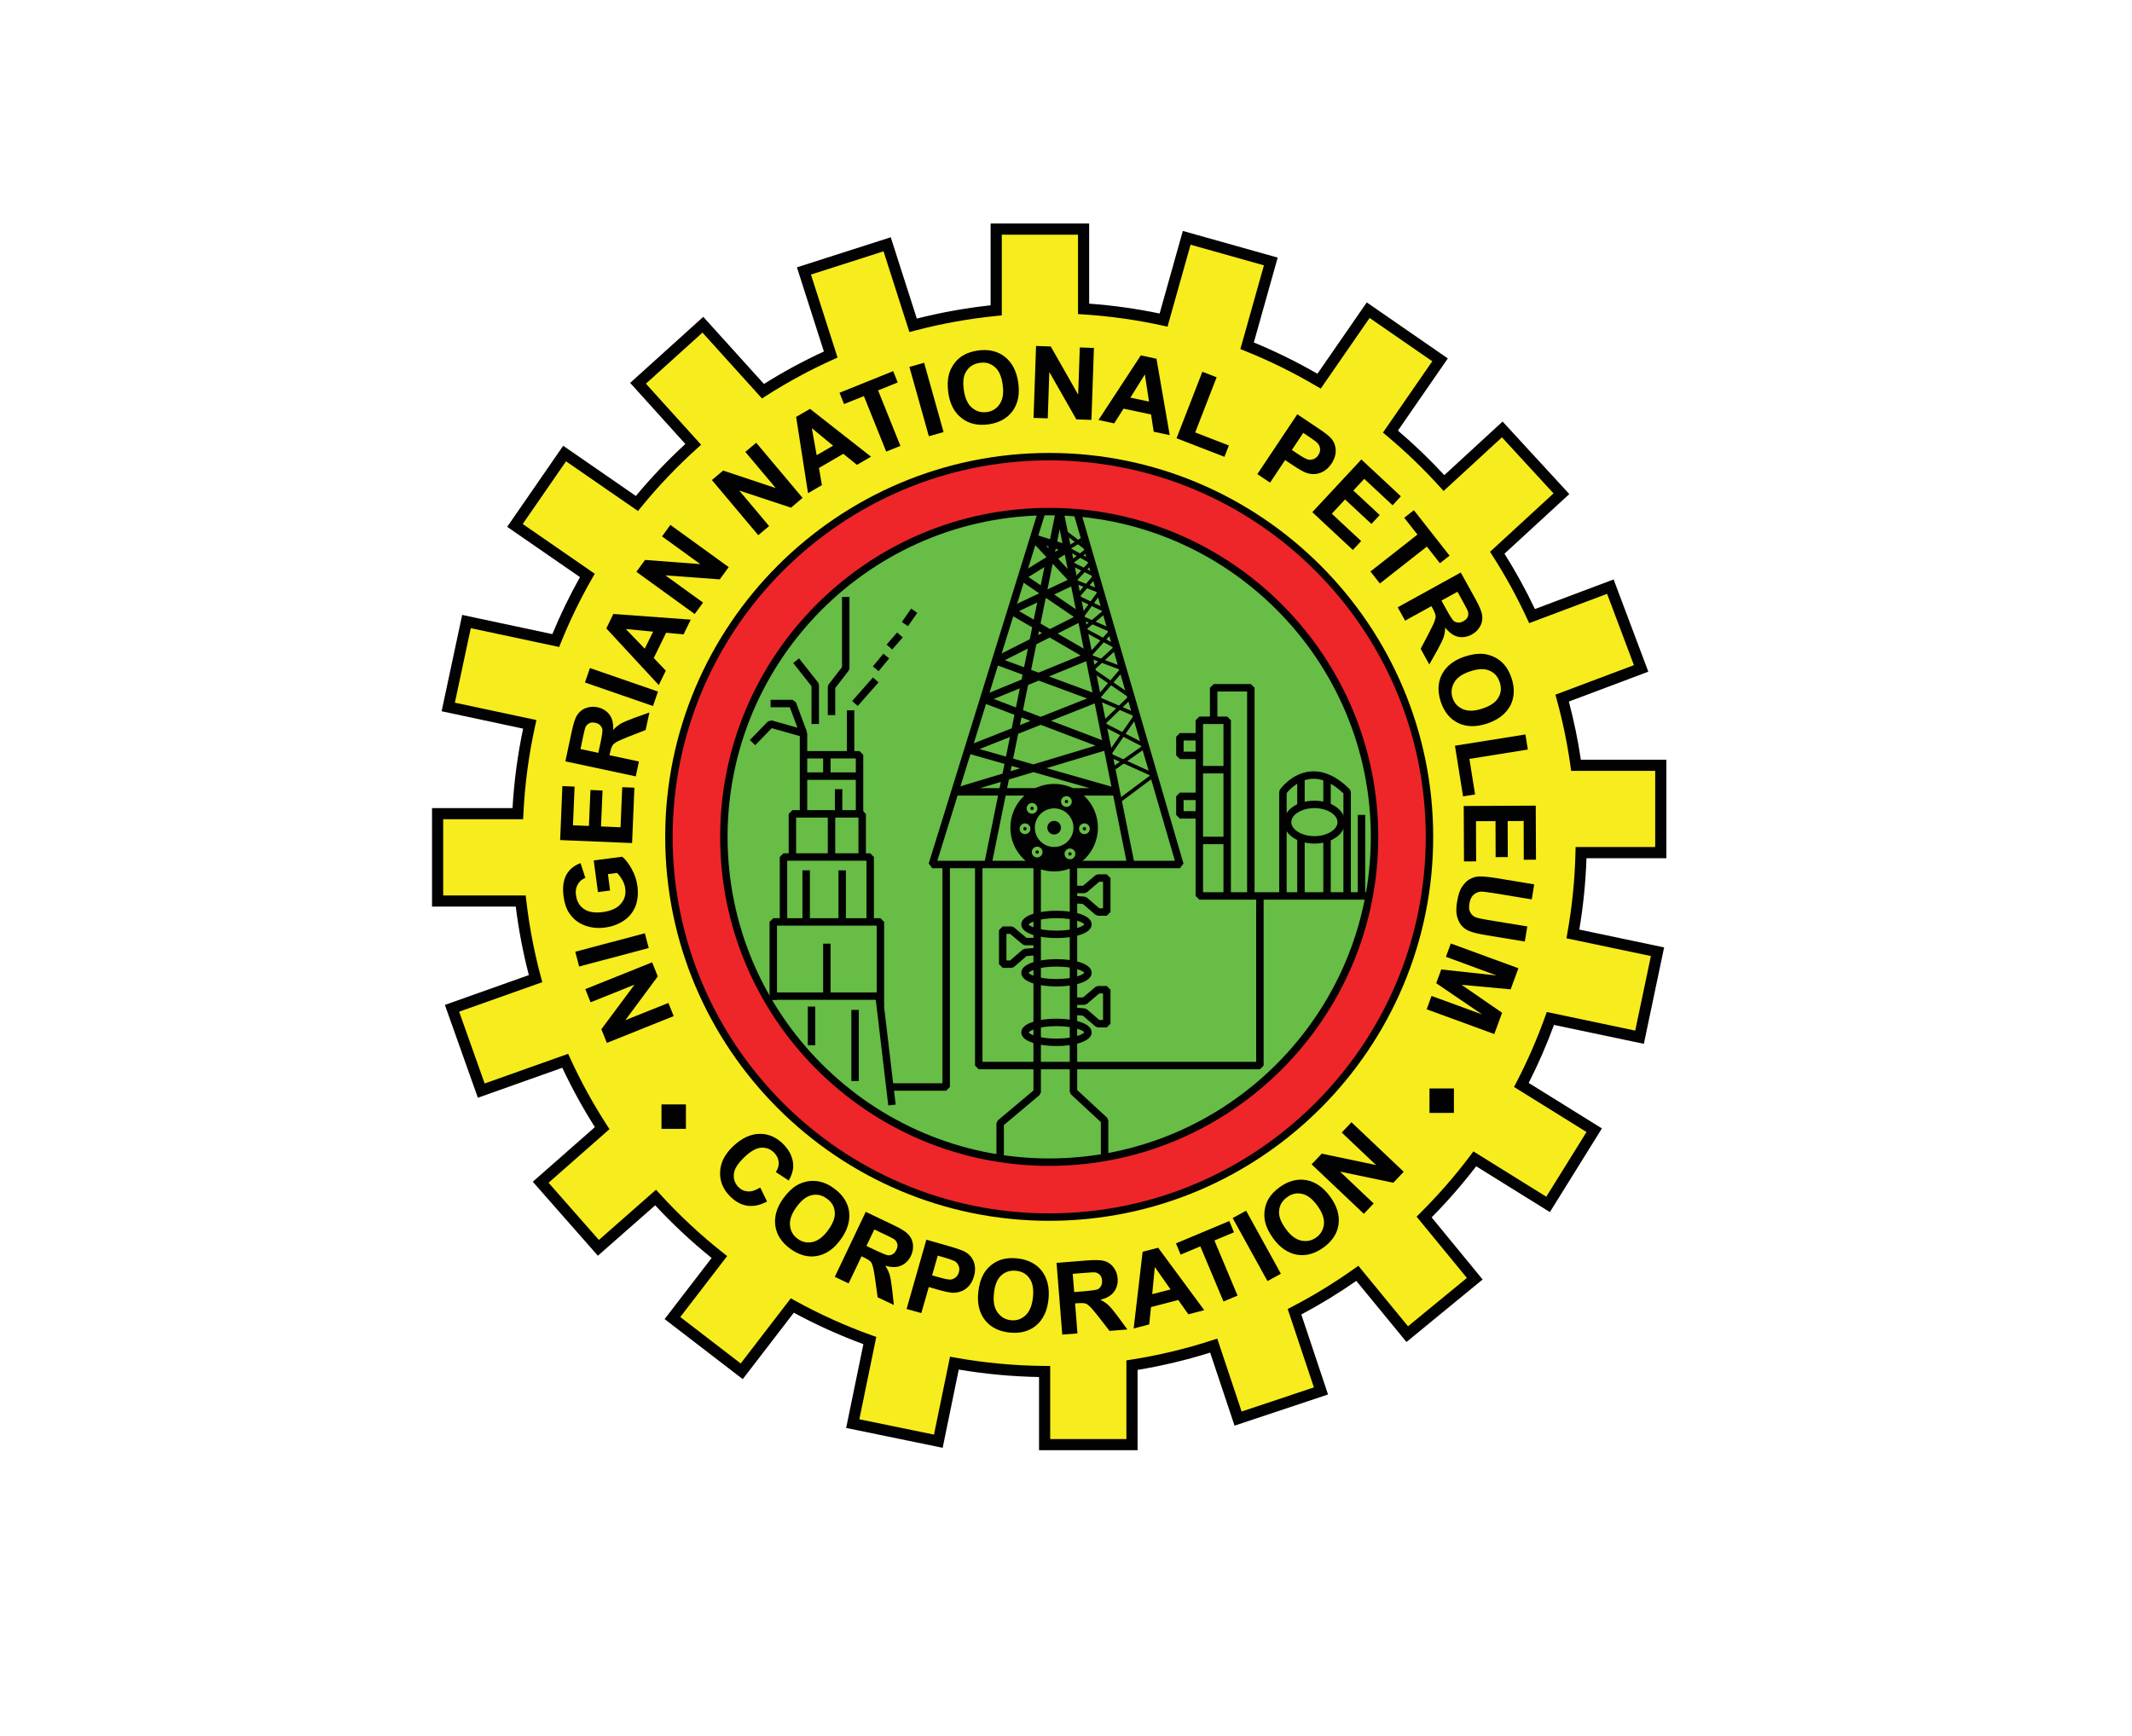 <?xml version="1.0" encoding="UTF-8"?>
<svg xmlns="http://www.w3.org/2000/svg" xmlns:xlink="http://www.w3.org/1999/xlink" width="520.84pt" height="424.1pt" viewBox="0 0 520.84 424.1" version="1.1">
<defs>
<g>
<symbol overflow="visible" id="glyph0-0">
<path style="stroke:none;" d="M -5.734 -14.312 L -20 -8.594 L -15.375 2.969 L -1.109 -2.75 Z M -15.172 2.344 L -19.406 -8.234 L -5.891 -13.656 L -1.672 -3.141 L -15.188 2.281 Z M -15.172 2.344 "/>
</symbol>
<symbol overflow="visible" id="glyph0-1">
<path style="stroke:none;" d="M -1.922 -4.781 L -12.656 -0.484 L -12.594 -0.359 L -4.516 -11.266 L -5.891 -14.703 L -22.219 -8.156 L -20.938 -4.938 L -9.984 -9.328 L -10.031 -9.469 L -18.297 1.641 L -16.953 4.984 L -0.625 -1.562 Z M -1.922 -4.781 "/>
</symbol>
<symbol overflow="visible" id="glyph1-0">
<path style="stroke:none;" d="M -3.969 -14.906 L -18.812 -10.953 L -15.609 1.078 L -0.766 -2.875 Z M -15.344 0.484 L -18.266 -10.516 L -4.188 -14.266 L -1.281 -3.312 L -15.359 0.438 Z M -15.344 0.484 "/>
</symbol>
<symbol overflow="visible" id="glyph1-1">
<path style="stroke:none;" d="M -1.359 -5.141 L -18.359 -0.625 L -17.406 2.984 L -0.406 -1.531 Z M -1.359 -5.141 "/>
</symbol>
<symbol overflow="visible" id="glyph2-0">
<path style="stroke:none;" d="M -2.031 -15.281 L -17.25 -13.266 L -15.609 -0.922 L -0.391 -2.938 Z M -15.281 -1.469 L -16.781 -12.766 L -2.344 -14.688 L -0.859 -3.453 L -15.297 -1.531 Z M -15.281 -1.469 "/>
</symbol>
<symbol overflow="visible" id="glyph2-1">
<path style="stroke:none;" d="M -8.219 -12.953 L -6 -13.25 C -5.547 -12.797 -5.125 -12.281 -4.734 -11.578 C -4.328 -10.875 -4.078 -10.156 -3.984 -9.438 C -3.781 -7.938 -4.172 -6.719 -5.094 -5.672 C -5.984 -4.609 -7.484 -3.953 -9.547 -3.672 C -11.484 -3.422 -13 -3.688 -14.109 -4.453 C -15.188 -5.219 -15.828 -6.312 -16.031 -7.859 C -16.172 -8.891 -16.016 -9.672 -15.594 -10.406 C -15.203 -11.172 -14.594 -11.688 -13.734 -12.047 L -14.906 -15.641 C -16.469 -15.078 -17.625 -14.125 -18.375 -12.781 C -19.109 -11.438 -19.344 -9.609 -19.047 -7.453 C -18.828 -5.797 -18.344 -4.375 -17.609 -3.344 C -16.672 -1.984 -15.438 -0.984 -13.922 -0.438 C -12.422 0.141 -10.734 0.344 -8.906 0.094 C -7.25 -0.125 -5.734 -0.672 -4.406 -1.547 C -3.062 -2.406 -2.109 -3.609 -1.516 -5.047 C -0.938 -6.5 -0.766 -8.219 -1.016 -10.047 C -1.203 -11.5 -1.656 -12.859 -2.406 -14.203 C -3.125 -15.516 -3.891 -16.562 -4.75 -17.203 L -11.688 -16.297 L -10.656 -8.562 L -7.688 -8.953 Z M -8.219 -12.953 "/>
</symbol>
<symbol overflow="visible" id="glyph3-0">
<path style="stroke:none;" d="M 0.641 -15.406 L -14.703 -16.047 L -15.219 -3.609 L 0.125 -2.969 Z M -14.797 -4.094 L -14.312 -15.469 L 0.234 -14.859 L -0.25 -3.547 L -14.797 -4.156 Z M -14.797 -4.094 "/>
</symbol>
<symbol overflow="visible" id="glyph3-1">
<path style="stroke:none;" d="M 0.641 -15.219 L -2.328 -15.344 L -2.75 -5.547 L -7.516 -5.75 L -7.141 -14.531 L -10.094 -14.656 L -10.469 -5.875 L -14.375 -6.031 L -13.969 -15.484 L -16.953 -15.609 L -17.5 -2.422 L 0.078 -1.688 Z M 0.641 -15.219 "/>
</symbol>
<symbol overflow="visible" id="glyph4-0">
<path style="stroke:none;" d="M 3.219 -15.078 L -11.797 -18.281 L -14.391 -6.109 L 0.625 -2.906 Z M -13.906 -6.516 L -11.531 -17.656 L 2.719 -14.609 L 0.359 -3.531 L -13.891 -6.578 Z M -13.906 -6.516 "/>
</symbol>
<symbol overflow="visible" id="glyph4-1">
<path style="stroke:none;" d="M 1.125 -5.297 L -6.062 -6.828 L -5.922 -7.453 C -5.75 -8.281 -5.547 -8.828 -5.344 -9.172 C -5.156 -9.531 -4.844 -9.75 -4.422 -10.016 C -4 -10.281 -3.047 -10.688 -1.5 -11.328 L 2.766 -12.984 L 3.688 -17.266 L -0.125 -15.906 C -1.625 -15.328 -2.703 -14.891 -3.328 -14.531 C -3.953 -14.141 -4.578 -13.641 -5.172 -13 C -5.078 -14.484 -5.344 -15.766 -6.047 -16.703 C -6.734 -17.641 -7.703 -18.266 -8.984 -18.547 C -10.016 -18.766 -10.953 -18.672 -11.859 -18.344 C -12.75 -18.016 -13.453 -17.406 -13.969 -16.641 C -14.438 -15.891 -14.875 -14.578 -15.266 -12.734 L -16.844 -5.328 L 0.359 -1.656 Z M -13.156 -8.281 L -12.594 -11 C -12.281 -12.406 -12.094 -13.25 -12 -13.5 C -11.797 -14.062 -11.469 -14.391 -11.047 -14.609 C -10.656 -14.859 -10.141 -14.875 -9.562 -14.75 C -9.031 -14.641 -8.625 -14.453 -8.344 -14.125 C -8.062 -13.844 -7.859 -13.531 -7.797 -13.078 C -7.75 -12.656 -7.906 -11.562 -8.25 -9.922 L -8.797 -7.406 L -13.156 -8.344 Z M -13.156 -8.281 "/>
</symbol>
<symbol overflow="visible" id="glyph5-0">
<path style="stroke:none;" d="M 5.031 -14.578 L -9.484 -19.594 L -13.547 -7.828 L 0.969 -2.812 Z M -13 -8.172 L -9.281 -18.938 L 4.484 -14.172 L 0.781 -3.469 L -12.984 -8.234 Z M -13 -8.172 "/>
</symbol>
<symbol overflow="visible" id="glyph5-1">
<path style="stroke:none;" d="M 1.734 -5.016 L -14.891 -10.766 L -16.109 -7.234 L 0.516 -1.484 Z M 1.734 -5.016 "/>
</symbol>
<symbol overflow="visible" id="glyph6-0">
<path style="stroke:none;" d="M 6.766 -13.859 L -7.031 -20.594 L -12.5 -9.406 L 1.297 -2.672 Z M -11.922 -9.672 L -6.922 -19.922 L 6.172 -13.531 L 1.203 -3.344 L -11.891 -9.734 Z M -11.922 -9.672 "/>
</symbol>
<symbol overflow="visible" id="glyph6-1">
<path style="stroke:none;" d="M -11.172 -17.234 L -12.859 -13.766 L -0.047 0.078 L 1.672 -3.438 L -1.266 -6.531 L 1.75 -12.703 L 6.016 -12.312 L 7.766 -15.906 L -11.141 -17.297 Z M -3.469 -8.812 L -8.266 -13.797 L -8.344 -13.641 L -1.422 -12.969 Z M -3.469 -8.812 "/>
</symbol>
<symbol overflow="visible" id="glyph7-0">
<path style="stroke:none;" d="M 9.031 -12.5 L -3.422 -21.5 L -10.719 -11.406 L 1.734 -2.406 Z M -10.078 -11.578 L -3.406 -20.812 L 8.391 -12.281 L 1.75 -3.094 L -10.047 -11.625 Z M -10.078 -11.578 "/>
</symbol>
<symbol overflow="visible" id="glyph7-1">
<path style="stroke:none;" d="M 3.016 -4.172 L -6.359 -10.953 L -6.438 -10.844 L 7.109 -9.844 L 9.281 -12.844 L -4.969 -23.156 L -7 -20.344 L 2.547 -13.422 L 2.641 -13.547 L -11.156 -14.594 L -13.266 -11.688 L 0.984 -1.375 Z M 3.016 -4.172 "/>
</symbol>
<symbol overflow="visible" id="glyph8-0">
<path style="stroke:none;" d="M 10.5 -11.297 L -0.75 -21.75 L -9.234 -12.625 L 2.016 -2.172 Z M -8.594 -12.719 L -0.844 -21.062 L 9.828 -11.156 L 2.125 -2.859 L -8.547 -12.766 Z M -8.594 -12.719 "/>
</symbol>
<symbol overflow="visible" id="glyph8-1">
<path style="stroke:none;" d=""/>
</symbol>
<symbol overflow="visible" id="glyph9-0">
<path style="stroke:none;" d="M 11.797 -9.922 L 1.906 -21.672 L -7.625 -13.656 L 2.266 -1.906 Z M -6.969 -13.672 L 1.75 -21 L 11.125 -9.859 L 2.453 -2.562 L -6.922 -13.703 Z M -6.969 -13.672 "/>
</symbol>
<symbol overflow="visible" id="glyph9-1">
<path style="stroke:none;" d="M 3.953 -3.312 L -3.484 -12.156 L -3.594 -12.078 L 9.297 -7.812 L 12.125 -10.203 L 0.797 -23.672 L -1.859 -21.438 L 5.734 -12.406 L 5.859 -12.5 L -7.281 -16.875 L -10.031 -14.562 L 1.297 -1.094 Z M 3.953 -3.312 "/>
</symbol>
<symbol overflow="visible" id="glyph10-0">
<path style="stroke:none;" d="M 13.344 -7.734 L 5.641 -21.031 L -5.141 -14.781 L 2.562 -1.484 Z M -4.5 -14.672 L 5.359 -20.391 L 12.656 -7.797 L 2.859 -2.109 L -4.438 -14.703 Z M -4.5 -14.672 "/>
</symbol>
<symbol overflow="visible" id="glyph10-1">
<path style="stroke:none;" d="M 0.359 -20.531 L -2.984 -18.594 L -0.078 0.047 L 3.312 -1.922 L 2.594 -6.125 L 8.547 -9.578 L 11.859 -6.875 L 15.312 -8.875 L 0.406 -20.562 Z M 2.031 -9.234 L 0.812 -16.062 L 0.672 -15.984 L 6.047 -11.562 Z M 2.031 -9.234 "/>
</symbol>
<symbol overflow="visible" id="glyph11-0">
<path style="stroke:none;" d="M 14.312 -5.75 L 8.578 -20 L -2.984 -15.359 L 2.75 -1.109 Z M -2.359 -15.172 L 8.203 -19.422 L 13.641 -5.906 L 3.141 -1.672 L -2.297 -15.188 Z M -2.359 -15.172 "/>
</symbol>
<symbol overflow="visible" id="glyph11-1">
<path style="stroke:none;" d="M 8.719 -3.5 L 3.266 -17.062 L 8.062 -19 L 6.953 -21.766 L -6.156 -16.484 L -5.047 -13.719 L -0.203 -15.672 L 5.25 -2.109 Z M 8.719 -3.5 "/>
</symbol>
<symbol overflow="visible" id="glyph12-0">
<path style="stroke:none;" d="M 14.844 -4.172 L 10.688 -18.953 L -1.297 -15.578 L 2.859 -0.797 Z M -0.703 -15.328 L 10.266 -18.406 L 14.203 -4.391 L 3.297 -1.328 L -0.641 -15.344 Z M -0.703 -15.328 "/>
</symbol>
<symbol overflow="visible" id="glyph12-1">
<path style="stroke:none;" d="M 5.109 -1.438 L 0.359 -18.375 L -3.234 -17.359 L 1.516 -0.422 Z M 5.109 -1.438 "/>
</symbol>
<symbol overflow="visible" id="glyph13-0">
<path style="stroke:none;" d="M 15.266 -2.234 L 13.031 -17.438 L 0.703 -15.641 L 2.938 -0.438 Z M 1.266 -15.297 L 12.531 -16.953 L 14.641 -2.547 L 3.438 -0.906 L 1.328 -15.312 Z M 1.266 -15.297 "/>
</symbol>
<symbol overflow="visible" id="glyph13-1">
<path style="stroke:none;" d="M 2.969 -2.562 C 4.734 -1.188 6.969 -0.703 9.547 -1.078 C 12.125 -1.453 14.094 -2.562 15.406 -4.375 C 16.703 -6.188 17.156 -8.5 16.75 -11.312 C 16.328 -14.156 15.188 -16.266 13.422 -17.625 C 11.656 -18.984 9.438 -19.484 6.875 -19.109 C 5.438 -18.891 4.234 -18.5 3.203 -17.875 C 2.469 -17.422 1.703 -16.75 1.125 -15.953 C 0.531 -15.141 0.094 -14.25 -0.172 -13.328 C -0.516 -12.031 -0.578 -10.516 -0.328 -8.734 C 0.078 -5.953 1.203 -3.891 2.969 -2.562 Z M 4.109 -14.109 C 4.828 -15.234 5.906 -15.891 7.344 -16.094 C 8.797 -16.312 9.969 -15.984 10.984 -15.109 C 12.016 -14.281 12.641 -12.859 12.938 -10.844 C 13.234 -8.812 13.016 -7.234 12.266 -6.094 C 11.516 -4.969 10.531 -4.281 9.109 -4.078 C 7.688 -3.875 6.531 -4.25 5.453 -5.125 C 4.406 -6.016 3.766 -7.422 3.469 -9.406 C 3.172 -11.422 3.344 -12.984 4.109 -14.109 Z M 4.109 -14.109 "/>
</symbol>
<symbol overflow="visible" id="glyph14-0">
<path style="stroke:none;" d="M 15.406 0.531 L 15.938 -14.812 L 3.5 -15.234 L 2.969 0.109 Z M 3.984 -14.812 L 15.359 -14.422 L 14.859 0.125 L 3.547 -0.266 L 4.047 -14.812 Z M 3.984 -14.812 "/>
</symbol>
<symbol overflow="visible" id="glyph14-1">
<path style="stroke:none;" d="M 5.156 0.172 L 5.547 -11.391 L 5.406 -11.391 L 12.141 0.422 L 15.828 0.547 L 16.438 -17.031 L 12.984 -17.156 L 12.578 -5.375 L 12.734 -5.359 L 5.891 -17.391 L 2.297 -17.516 L 1.688 0.062 Z M 5.156 0.172 "/>
</symbol>
<symbol overflow="visible" id="glyph15-0">
<path style="stroke:none;" d="M 15.094 3.203 L 18.281 -11.828 L 6.094 -14.422 L 2.906 0.609 Z M 6.484 -13.906 L 17.625 -11.547 L 14.609 2.703 L 3.531 0.359 L 6.547 -13.891 Z M 6.484 -13.906 "/>
</symbol>
<symbol overflow="visible" id="glyph15-1">
<path style="stroke:none;" d="M 14.016 -15 L 10.25 -15.812 L -0.094 -0.016 L 3.75 0.797 L 6.031 -2.797 L 12.75 -1.375 L 13.406 2.844 L 17.312 3.672 L 14.078 -15 Z M 7.703 -5.484 L 11.375 -11.375 L 11.203 -11.406 L 12.25 -4.531 Z M 7.703 -5.484 "/>
</symbol>
<symbol overflow="visible" id="glyph16-0">
<path style="stroke:none;" d="M 14.375 5.578 L 19.938 -8.734 L 8.328 -13.234 L 2.766 1.078 Z M 8.656 -12.688 L 19.266 -8.562 L 13.984 5.016 L 3.438 0.922 L 8.719 -12.656 Z M 8.656 -12.688 "/>
</symbol>
<symbol overflow="visible" id="glyph16-1">
<path style="stroke:none;" d="M 13.375 5.188 L 14.453 2.422 L 6.234 -0.766 L 11.469 -14.25 L 7.984 -15.594 L 1.672 0.656 Z M 13.375 5.188 "/>
</symbol>
<symbol overflow="visible" id="glyph17-0">
<path style="stroke:none;" d="M 13.719 7.047 L 20.734 -6.609 L 9.656 -12.297 L 2.641 1.359 Z M 9.906 -11.719 L 20.047 -6.516 L 13.391 6.438 L 3.312 1.266 L 9.969 -11.688 Z M 9.906 -11.719 "/>
</symbol>
<symbol overflow="visible" id="glyph17-1">
<path style="stroke:none;" d=""/>
</symbol>
<symbol overflow="visible" id="glyph18-0">
<path style="stroke:none;" d="M 12.828 8.562 L 21.359 -4.219 L 11 -11.125 L 2.469 1.656 Z M 11.188 -10.516 L 20.656 -4.188 L 12.578 7.922 L 3.156 1.625 L 11.234 -10.484 Z M 11.188 -10.516 "/>
</symbol>
<symbol overflow="visible" id="glyph18-1">
<path style="stroke:none;" d="M 4.516 3.016 L 8.188 -2.5 L 10.047 -1.266 C 11.375 -0.375 12.438 0.25 13.25 0.578 C 13.859 0.797 14.547 0.953 15.281 0.922 C 16.016 0.922 16.75 0.703 17.484 0.312 C 18.219 -0.078 18.922 -0.719 19.516 -1.625 C 20.297 -2.781 20.609 -3.938 20.547 -5.031 C 20.469 -6.141 20.062 -7.141 19.359 -7.891 C 18.891 -8.406 17.797 -9.266 15.984 -10.469 L 11.172 -13.688 L 1.406 0.938 Z M 14 -8.219 C 15.031 -7.531 15.734 -7.016 16.031 -6.719 C 16.453 -6.312 16.656 -5.875 16.719 -5.312 C 16.797 -4.75 16.656 -4.219 16.281 -3.688 C 16 -3.25 15.656 -2.953 15.234 -2.781 C 14.781 -2.578 14.375 -2.516 13.875 -2.609 C 13.391 -2.719 12.547 -3.156 11.391 -3.938 L 9.844 -4.969 L 12.625 -9.141 Z M 14 -8.219 "/>
</symbol>
<symbol overflow="visible" id="glyph19-0">
<path style="stroke:none;" d="M 11.281 10.516 L 21.75 -0.719 L 12.641 -9.203 L 2.172 2.031 Z M 12.719 -8.578 L 21.062 -0.812 L 11.141 9.844 L 2.844 2.125 L 12.766 -8.531 Z M 12.719 -8.578 "/>
</symbol>
<symbol overflow="visible" id="glyph19-1">
<path style="stroke:none;" d="M 11.141 10.391 L 13.172 8.219 L 6 1.531 L 9.234 -1.953 L 15.672 4.031 L 17.703 1.859 L 11.266 -4.125 L 13.922 -6.984 L 20.844 -0.531 L 22.875 -2.719 L 13.219 -11.719 L 1.234 1.156 Z M 11.141 10.391 "/>
</symbol>
<symbol overflow="visible" id="glyph20-0">
<path style="stroke:none;" d="M 9.516 12.125 L 21.594 2.641 L 13.906 -7.156 L 1.828 2.328 Z M 13.906 -6.5 L 20.938 2.453 L 9.484 11.453 L 2.5 2.547 L 13.953 -6.453 Z M 13.906 -6.5 "/>
</symbol>
<symbol overflow="visible" id="glyph20-1">
<path style="stroke:none;" d="M 5.797 7.391 L 17.281 -1.625 L 20.469 2.438 L 22.828 0.594 L 14.109 -10.516 L 11.75 -8.672 L 14.984 -4.562 L 3.5 4.453 Z M 5.797 7.391 "/>
</symbol>
<symbol overflow="visible" id="glyph21-0">
<path style="stroke:none;" d="M 7.453 13.5 L 20.906 6.078 L 14.891 -4.828 L 1.438 2.594 Z M 14.766 -4.203 L 20.281 5.781 L 7.531 12.828 L 2.047 2.906 L 14.797 -4.141 Z M 14.766 -4.203 "/>
</symbol>
<symbol overflow="visible" id="glyph21-1">
<path style="stroke:none;" d="M 2.625 4.75 L 9.047 1.203 L 9.359 1.766 C 9.766 2.5 9.969 3.031 10.047 3.422 C 10.141 3.828 10.047 4.172 9.891 4.656 C 9.766 5.141 9.312 6.094 8.547 7.578 L 6.422 11.625 L 8.531 15.453 L 10.516 11.938 C 11.281 10.516 11.797 9.469 12.031 8.797 C 12.266 8.078 12.391 7.297 12.422 6.422 C 13.312 7.609 14.359 8.406 15.5 8.672 C 16.625 8.922 17.797 8.75 18.938 8.125 C 19.859 7.609 20.516 6.938 20.969 6.094 C 21.453 5.25 21.578 4.328 21.438 3.422 C 21.328 2.547 20.797 1.266 19.891 -0.391 L 16.219 -7.016 L 0.812 1.484 Z M 15.391 -2.375 L 16.719 0.047 C 17.422 1.312 17.828 2.094 17.922 2.344 C 18.125 2.891 18.094 3.344 17.938 3.781 C 17.781 4.25 17.391 4.578 16.875 4.875 C 16.406 5.125 15.984 5.266 15.562 5.203 C 15.156 5.172 14.812 5.078 14.469 4.781 C 14.156 4.484 13.547 3.562 12.734 2.078 L 11.5 -0.156 L 15.422 -2.312 Z M 15.391 -2.375 "/>
</symbol>
<symbol overflow="visible" id="glyph22-0">
<path style="stroke:none;" d="M 4.922 14.609 L 19.484 9.703 L 15.516 -2.094 L 0.953 2.812 Z M 15.281 -1.5 L 18.922 9.297 L 5.125 13.953 L 1.5 3.219 L 15.297 -1.438 Z M 15.281 -1.5 "/>
</symbol>
<symbol overflow="visible" id="glyph22-1">
<path style="stroke:none;" d="M 3.031 2.453 C 2 4.438 1.938 6.734 2.766 9.203 C 3.594 11.656 5.031 13.406 7.062 14.375 C 9.078 15.328 11.422 15.359 14.125 14.453 C 16.844 13.531 18.688 12.047 19.75 10.062 C 20.766 8.094 20.844 5.797 20.031 3.359 C 19.562 1.984 18.969 0.859 18.156 -0.031 C 17.578 -0.688 16.781 -1.312 15.906 -1.734 C 15 -2.188 14.047 -2.453 13.094 -2.547 C 11.75 -2.656 10.234 -2.438 8.531 -1.875 C 5.859 -0.969 4.062 0.484 3.031 2.453 Z M 14.609 1.531 C 15.859 2.047 16.688 2.984 17.141 4.359 C 17.609 5.75 17.516 6.953 16.828 8.109 C 16.188 9.266 14.906 10.156 12.969 10.797 C 11.031 11.453 9.453 11.5 8.188 10.969 C 6.953 10.438 6.094 9.578 5.641 8.234 C 5.188 6.875 5.344 5.672 6.031 4.438 C 6.703 3.25 7.969 2.375 9.875 1.734 C 11.797 1.094 13.375 0.984 14.609 1.531 Z M 14.609 1.531 "/>
</symbol>
<symbol overflow="visible" id="glyph23-0">
<path style="stroke:none;" d="M 2.438 15.234 L 17.609 12.812 L 15.641 0.516 L 0.469 2.938 Z M 15.312 1.062 L 17.109 12.312 L 2.734 14.609 L 0.953 3.422 L 15.328 1.125 Z M 15.312 1.062 "/>
</symbol>
<symbol overflow="visible" id="glyph23-1">
<path style="stroke:none;" d="M 2.266 14.156 L 5.203 13.688 L 3.812 5 L 18.094 2.719 L 17.5 -0.969 L 0.281 1.781 Z M 2.266 14.156 "/>
</symbol>
<symbol overflow="visible" id="glyph24-0">
<path style="stroke:none;" d="M 0.078 15.422 L 15.438 15.359 L 15.375 2.906 L 0.016 2.969 Z M 14.969 3.406 L 15.016 14.797 L 0.453 14.859 L 0.406 3.531 L 14.969 3.469 Z M 14.969 3.406 "/>
</symbol>
<symbol overflow="visible" id="glyph24-1">
<path style="stroke:none;" d="M 0.062 15.234 L 3.031 15.219 L 3 5.406 L 7.766 5.391 L 7.797 14.188 L 10.766 14.172 L 10.734 5.375 L 14.641 5.359 L 14.672 14.828 L 17.656 14.812 L 17.594 1.609 L 0 1.688 Z M 0.062 15.234 "/>
</symbol>
<symbol overflow="visible" id="glyph25-0">
<path style="stroke:none;" d="M -2.5 15.219 L 12.656 17.719 L 14.672 5.422 L -0.484 2.922 Z M 14.188 5.859 L 12.328 17.094 L -2.031 14.719 L -0.188 3.547 L 14.172 5.922 Z M 14.188 5.859 "/>
</symbol>
<symbol overflow="visible" id="glyph25-1">
<path style="stroke:none;" d="M 7.812 3 C 5.859 2.688 4.375 2.547 3.359 2.609 C 2.641 2.672 1.969 2.906 1.234 3.312 C 0.562 3.703 -0.062 4.375 -0.578 5.172 C -1.109 5.953 -1.5 7.172 -1.766 8.812 C -2 10.172 -2.016 11.328 -1.797 12.219 C -1.578 13.141 -1.219 13.938 -0.719 14.547 C -0.203 15.156 0.453 15.656 1.281 15.969 C 2.109 16.312 3.562 16.656 5.656 17 L 14.781 18.5 L 15.391 14.812 L 5.781 13.234 C 4.406 13 3.422 12.797 2.859 12.609 C 2.297 12.406 1.844 12.016 1.5 11.453 C 1.172 10.891 1.078 10.188 1.25 9.203 C 1.406 8.234 1.734 7.562 2.266 7.062 C 2.781 6.594 3.406 6.344 4.141 6.297 C 4.578 6.312 5.562 6.406 7.078 6.656 L 16.484 8.203 L 17.078 4.531 Z M 7.812 3 "/>
</symbol>
<symbol overflow="visible" id="glyph26-0">
<path style="stroke:none;" d="M -5.297 14.484 L 9.125 19.766 L 13.406 8.062 L -1.016 2.781 Z M 12.859 8.391 L 8.938 19.094 L -4.75 14.094 L -0.859 3.453 L 12.828 8.453 Z M 12.859 8.391 "/>
</symbol>
<symbol overflow="visible" id="glyph26-1">
<path style="stroke:none;" d="M -1.75 4.797 L 11.25 9.594 L 11.312 9.438 L -2.891 7.891 L -4.125 11.25 L 7.703 19.297 L 7.75 19.125 L -5.266 14.359 L -6.453 17.625 L 10.062 23.672 L 11.969 18.469 L 1.766 11.438 L 1.703 11.609 L 14.062 12.75 L 15.953 7.594 L -0.562 1.547 Z M -1.75 4.797 "/>
</symbol>
<symbol overflow="visible" id="glyph27-0">
<path style="stroke:none;" d="M 10.641 11.172 L 21.766 0.578 L 13.172 -8.438 L 2.047 2.156 Z M 13.219 -7.797 L 21.078 0.438 L 10.531 10.484 L 2.719 2.297 L 13.266 -7.75 Z M 13.219 -7.797 "/>
</symbol>
<symbol overflow="visible" id="glyph27-1">
<path style="stroke:none;" d="M 10.578 5.812 C 9.672 5.734 8.953 5.422 8.297 4.734 C 7.406 3.797 7.078 2.766 7.203 1.516 C 7.328 0.266 8.219 -1.062 9.828 -2.609 C 11.344 -4.047 12.719 -4.812 13.938 -4.875 C 15.188 -4.922 16.203 -4.531 17.109 -3.578 C 17.75 -2.906 18.062 -2.188 18.156 -1.359 C 18.219 -0.5 17.984 0.297 17.453 1.078 L 20.609 3.156 C 21.344 1.906 21.703 0.688 21.703 -0.391 C 21.703 -2.25 20.938 -4 19.453 -5.562 C 17.75 -7.344 15.734 -8.281 13.516 -8.25 C 11.297 -8.234 9.109 -7.203 6.984 -5.188 C 4.984 -3.281 3.953 -1.219 3.844 0.969 C 3.719 3.141 4.484 5.141 6.094 6.828 C 7.406 8.203 8.859 9.047 10.391 9.297 C 11.938 9.531 13.578 9.219 15.312 8.281 L 13.641 4.859 C 12.5 5.562 11.484 5.891 10.578 5.812 Z M 10.578 5.812 "/>
</symbol>
<symbol overflow="visible" id="glyph28-0">
<path style="stroke:none;" d="M 12.484 9.047 L 21.5 -3.391 L 11.422 -10.688 L 2.406 1.75 Z M 11.594 -10.078 L 20.812 -3.391 L 12.266 8.406 L 3.094 1.766 L 11.641 -10.031 Z M 11.594 -10.078 "/>
</symbol>
<symbol overflow="visible" id="glyph28-1">
<path style="stroke:none;" d="M 3.906 0.25 C 4.203 2.453 5.484 4.359 7.594 5.891 C 9.688 7.406 11.875 8.016 14.094 7.625 C 16.281 7.219 18.203 5.891 19.875 3.594 C 21.562 1.266 22.219 -1.031 21.922 -3.25 C 21.609 -5.453 20.359 -7.359 18.266 -8.875 C 17.094 -9.734 15.938 -10.297 14.781 -10.547 C 13.922 -10.734 12.922 -10.797 11.938 -10.641 C 10.953 -10.469 10.016 -10.141 9.188 -9.672 C 8.031 -8.984 6.922 -7.922 5.859 -6.469 C 4.219 -4.188 3.594 -1.953 3.906 0.25 Z M 12.797 -7.234 C 14.109 -7.531 15.328 -7.25 16.5 -6.391 C 17.688 -5.531 18.312 -4.484 18.422 -3.141 C 18.562 -1.828 18.016 -0.375 16.828 1.281 C 15.625 2.938 14.359 3.891 13.031 4.203 C 11.703 4.484 10.531 4.266 9.375 3.438 C 8.203 2.594 7.641 1.531 7.484 0.141 C 7.359 -1.219 7.875 -2.688 9.047 -4.312 C 10.25 -5.953 11.469 -6.953 12.797 -7.234 Z M 12.797 -7.234 "/>
</symbol>
<symbol overflow="visible" id="glyph29-0">
<path style="stroke:none;" d="M 13.922 6.641 L 20.531 -7.219 L 9.297 -12.578 L 2.688 1.281 Z M 9.562 -12.016 L 19.844 -7.109 L 13.578 6.031 L 3.359 1.156 L 9.625 -11.984 Z M 9.562 -12.016 "/>
</symbol>
<symbol overflow="visible" id="glyph29-1">
<path style="stroke:none;" d="M 4.891 2.328 L 8.047 -4.297 L 8.625 -4.016 C 9.391 -3.656 9.875 -3.344 10.172 -3.078 C 10.484 -2.797 10.609 -2.469 10.75 -1.969 C 10.938 -1.5 11.109 -0.469 11.359 1.172 L 11.984 5.719 L 15.938 7.594 L 15.5 3.578 C 15.297 1.984 15.109 0.828 14.906 0.141 C 14.672 -0.562 14.312 -1.266 13.844 -2.016 C 15.25 -1.578 16.562 -1.531 17.656 -2 C 18.703 -2.438 19.562 -3.234 20.125 -4.422 C 20.578 -5.375 20.703 -6.312 20.609 -7.266 C 20.484 -8.219 20.047 -9.047 19.422 -9.703 C 18.812 -10.344 17.641 -11.078 15.922 -11.891 L 9.078 -15.156 L 1.516 0.719 Z M 11.125 -10.875 L 13.609 -9.688 C 14.906 -9.078 15.703 -8.688 15.922 -8.531 C 16.422 -8.203 16.641 -7.812 16.781 -7.359 C 16.922 -6.906 16.812 -6.406 16.562 -5.875 C 16.328 -5.391 16.047 -5.047 15.688 -4.828 C 15.328 -4.609 15 -4.516 14.531 -4.547 C 14.109 -4.594 13.094 -5 11.562 -5.719 L 9.25 -6.828 L 11.172 -10.859 Z M 11.125 -10.875 "/>
</symbol>
<symbol overflow="visible" id="glyph30-0">
<path style="stroke:none;" d="M 14.828 4.234 L 19.047 -10.531 L 7.078 -13.953 L 2.859 0.812 Z M 7.438 -13.422 L 18.391 -10.297 L 14.391 3.703 L 3.5 0.594 L 7.5 -13.406 Z M 7.438 -13.422 "/>
</symbol>
<symbol overflow="visible" id="glyph30-1">
<path style="stroke:none;" d="M 5.219 1.484 L 7.047 -4.891 L 9.188 -4.266 C 10.734 -3.828 11.922 -3.562 12.797 -3.484 C 13.438 -3.469 14.141 -3.547 14.828 -3.797 C 15.531 -4.016 16.156 -4.453 16.75 -5.047 C 17.328 -5.641 17.781 -6.469 18.078 -7.5 C 18.469 -8.844 18.422 -10.047 18.031 -11.078 C 17.609 -12.109 16.922 -12.922 16.016 -13.422 C 15.438 -13.781 14.109 -14.266 12.031 -14.859 L 6.453 -16.453 L 1.625 0.469 Z M 10.828 -12.109 C 12.016 -11.766 12.828 -11.469 13.219 -11.281 C 13.75 -11.047 14.062 -10.672 14.297 -10.156 C 14.547 -9.656 14.578 -9.125 14.391 -8.484 C 14.25 -7.984 14.016 -7.609 13.656 -7.281 C 13.281 -6.969 12.922 -6.781 12.422 -6.719 C 11.922 -6.688 11 -6.844 9.656 -7.234 L 7.859 -7.75 L 9.234 -12.562 Z M 10.828 -12.109 "/>
</symbol>
<symbol overflow="visible" id="glyph31-0">
<path style="stroke:none;" d="M 15.344 1.609 L 16.938 -13.672 L 4.547 -14.969 L 2.953 0.312 Z M 5.016 -14.516 L 16.344 -13.328 L 14.828 1.156 L 3.562 -0.016 L 5.078 -14.5 Z M 5.016 -14.516 "/>
</symbol>
<symbol overflow="visible" id="glyph31-1">
<path style="stroke:none;" d="M 3.5 -1.734 C 4.859 0.016 6.938 1.047 9.531 1.312 C 12.109 1.578 14.281 1 16 -0.422 C 17.719 -1.875 18.719 -4 19.016 -6.828 C 19.312 -9.688 18.734 -11.984 17.359 -13.781 C 16 -15.516 13.953 -16.547 11.391 -16.812 C 9.938 -16.969 8.688 -16.875 7.531 -16.531 C 6.688 -16.266 5.812 -15.812 5.031 -15.188 C 4.25 -14.547 3.609 -13.797 3.125 -12.953 C 2.484 -11.797 2.047 -10.328 1.859 -8.547 C 1.562 -5.75 2.125 -3.484 3.5 -1.734 Z M 7.469 -12.641 C 8.469 -13.562 9.656 -13.938 11.109 -13.781 C 12.562 -13.625 13.625 -13.031 14.375 -11.922 C 15.156 -10.859 15.422 -9.312 15.219 -7.297 C 15 -5.266 14.391 -3.797 13.375 -2.875 C 12.391 -1.969 11.25 -1.562 9.844 -1.703 C 8.406 -1.859 7.391 -2.5 6.562 -3.625 C 5.75 -4.734 5.469 -6.266 5.688 -8.25 C 5.891 -10.266 6.453 -11.75 7.469 -12.641 Z M 7.469 -12.641 "/>
</symbol>
<symbol overflow="visible" id="glyph32-0">
<path style="stroke:none;" d="M 15.375 -1.219 L 14.172 -16.531 L 1.75 -15.547 L 2.953 -0.234 Z M 2.281 -15.172 L 13.641 -16.078 L 14.781 -1.562 L 3.484 -0.672 L 2.344 -15.188 Z M 2.281 -15.172 "/>
</symbol>
<symbol overflow="visible" id="glyph32-1">
<path style="stroke:none;" d="M 5.406 -0.422 L 4.828 -7.75 L 5.469 -7.812 C 6.312 -7.875 6.891 -7.844 7.266 -7.75 C 7.672 -7.672 7.953 -7.438 8.328 -7.094 C 8.703 -6.766 9.391 -5.969 10.438 -4.656 L 13.234 -1.047 L 17.594 -1.391 L 15.219 -4.641 C 14.234 -5.938 13.5 -6.844 12.969 -7.328 C 12.422 -7.844 11.766 -8.266 10.984 -8.656 C 12.422 -8.984 13.578 -9.609 14.297 -10.547 C 14.984 -11.469 15.328 -12.594 15.219 -13.891 C 15.141 -14.938 14.781 -15.828 14.203 -16.594 C 13.625 -17.359 12.844 -17.875 11.969 -18.125 C 11.125 -18.375 9.734 -18.406 7.844 -18.266 L 0.297 -17.672 L 1.688 -0.141 Z M 4.188 -14.984 L 6.938 -15.203 C 8.375 -15.312 9.25 -15.375 9.531 -15.359 C 10.125 -15.312 10.516 -15.094 10.859 -14.75 C 11.219 -14.438 11.359 -13.953 11.406 -13.375 C 11.453 -12.844 11.391 -12.391 11.172 -12.031 C 10.984 -11.672 10.734 -11.391 10.328 -11.203 C 9.922 -11.031 8.844 -10.875 7.156 -10.734 L 4.609 -10.531 L 4.25 -14.984 Z M 4.188 -14.984 "/>
</symbol>
<symbol overflow="visible" id="glyph33-0">
<path style="stroke:none;" d="M 14.922 -3.875 L 11.062 -18.734 L -0.984 -15.609 L 2.875 -0.75 Z M -0.406 -15.344 L 10.609 -18.203 L 14.281 -4.109 L 3.328 -1.266 L -0.344 -15.359 Z M -0.406 -15.344 "/>
</symbol>
<symbol overflow="visible" id="glyph33-1">
<path style="stroke:none;" d="M 5.828 -19.688 L 2.094 -18.719 L -0.094 0.031 L 3.703 -0.969 L 4.141 -5.203 L 10.797 -6.938 L 13.266 -3.438 L 17.141 -4.453 L 5.891 -19.703 Z M 4.438 -8.359 L 5.094 -15.25 L 4.922 -15.203 L 8.922 -9.516 Z M 4.438 -8.359 "/>
</symbol>
<symbol overflow="visible" id="glyph34-0">
<path style="stroke:none;" d="M 14.219 -5.969 L 8.281 -20.141 L -3.203 -15.312 L 2.734 -1.141 Z M -2.578 -15.141 L 7.922 -19.547 L 13.547 -6.109 L 3.094 -1.719 L -2.531 -15.156 Z M -2.578 -15.141 "/>
</symbol>
<symbol overflow="visible" id="glyph34-1">
<path style="stroke:none;" d="M 8.656 -3.625 L 3 -17.094 L 7.781 -19.094 L 6.641 -21.844 L -6.391 -16.391 L -5.25 -13.641 L -0.438 -15.656 L 5.219 -2.188 Z M 8.656 -3.625 "/>
</symbol>
<symbol overflow="visible" id="glyph35-0">
<path style="stroke:none;" d="M 13.5 -7.438 L 6.078 -20.891 L -4.828 -14.891 L 2.594 -1.438 Z M -4.188 -14.766 L 5.797 -20.266 L 12.828 -7.516 L 2.906 -2.047 L -4.125 -14.797 Z M -4.188 -14.766 "/>
</symbol>
<symbol overflow="visible" id="glyph35-1">
<path style="stroke:none;" d="M 4.656 -2.562 L -3.844 -17.969 L -7.125 -16.172 L 1.375 -0.766 Z M 4.656 -2.562 "/>
</symbol>
<symbol overflow="visible" id="glyph36-0">
<path style="stroke:none;" d="M 12.453 -9.094 L 3.391 -21.5 L -6.672 -14.156 L 2.391 -1.75 Z M -6.031 -14.125 L 3.172 -20.844 L 11.766 -9.078 L 2.609 -2.391 L -5.984 -14.156 Z M -6.031 -14.125 "/>
</symbol>
<symbol overflow="visible" id="glyph36-1">
<path style="stroke:none;" d="M 1.422 -3.625 C 3.625 -3.25 5.844 -3.875 7.953 -5.422 C 10.047 -6.953 11.281 -8.828 11.578 -11.047 C 11.875 -13.266 11.203 -15.516 9.531 -17.812 C 7.828 -20.141 5.859 -21.469 3.656 -21.859 C 1.469 -22.234 -0.75 -21.625 -2.828 -20.109 C -4 -19.25 -4.891 -18.344 -5.5 -17.312 C -5.938 -16.562 -6.312 -15.625 -6.453 -14.625 C -6.609 -13.641 -6.578 -12.641 -6.375 -11.719 C -6.078 -10.406 -5.422 -9.031 -4.359 -7.578 C -2.703 -5.312 -0.766 -4.016 1.422 -3.625 Z M -2.938 -14.391 C -2.828 -15.734 -2.188 -16.812 -1 -17.672 C 0.172 -18.531 1.359 -18.797 2.672 -18.484 C 3.969 -18.219 5.188 -17.266 6.391 -15.625 C 7.594 -13.969 8.125 -12.484 8.016 -11.109 C 7.859 -9.766 7.297 -8.703 6.156 -7.859 C 4.984 -7.016 3.797 -6.797 2.422 -7.078 C 1.078 -7.391 -0.141 -8.312 -1.312 -9.938 C -2.516 -11.578 -3.094 -13.047 -2.938 -14.391 Z M -2.938 -14.391 "/>
</symbol>
<symbol overflow="visible" id="glyph37-0">
<path style="stroke:none;" d="M 10.609 -11.188 L -0.547 -21.75 L -9.109 -12.719 L 2.047 -2.156 Z M -8.469 -12.797 L -0.641 -21.062 L 9.938 -11.047 L 2.141 -2.828 L -8.438 -12.844 Z M -8.469 -12.797 "/>
</symbol>
<symbol overflow="visible" id="glyph37-1">
<path style="stroke:none;" d="M 3.547 -3.75 L -4.844 -11.703 L -4.938 -11.594 L 8.344 -8.812 L 10.891 -11.5 L -1.875 -23.594 L -4.25 -21.078 L 4.312 -12.969 L 4.422 -13.078 L -9.141 -15.922 L -11.609 -13.312 L 1.156 -1.219 Z M 3.547 -3.75 "/>
</symbol>
</g>
</defs>
<g id="surface1">
<path style=" stroke:none;fill-rule:nonzero;fill:rgb(96.5%,92.2%,11.4%);fill-opacity:1;" d="M 405.723 208.332 L 405.723 186.984 L 385.016 186.984 C 384.234 181.395 383.098 175.914 381.629 170.574 L 400.922 163.32 L 393.406 143.34 L 374.277 150.535 C 371.785 145.168 368.949 139.992 365.777 135.055 L 381.449 120.637 L 366.996 104.926 L 352.754 118.027 C 348.695 113.539 344.324 109.34 339.684 105.453 L 351.801 87.922 L 334.242 75.781 L 322.246 93.137 C 316.641 89.832 310.77 86.934 304.664 84.484 L 310.457 63.887 L 289.906 58.109 L 284.254 78.207 C 277.902 76.816 271.379 75.891 264.715 75.465 L 264.715 55.984 L 243.367 55.984 L 243.367 75.828 C 236.426 76.516 229.648 77.75 223.07 79.484 L 216.727 59.691 L 196.398 66.203 L 202.941 86.617 C 197.188 89.215 191.656 92.215 186.387 95.586 L 171.711 79.344 L 155.871 93.652 L 169.352 108.574 C 164.406 113.027 159.809 117.855 155.594 123.016 L 137.93 110.816 L 125.801 128.383 L 143.488 140.598 C 140.566 145.695 137.984 151.012 135.762 156.512 L 113.957 151.863 L 109.508 172.742 L 129.414 176.984 C 127.852 184.062 126.859 191.352 126.5 198.812 L 106.91 198.812 L 106.91 220.156 L 127.211 220.156 C 127.953 226.633 129.176 232.965 130.836 239.113 L 110.426 246.367 L 117.57 266.48 L 138.082 259.195 C 140.699 264.914 143.723 270.41 147.109 275.652 L 132.086 288.867 L 146.184 304.895 L 160.156 292.602 C 164.945 297.859 170.156 302.723 175.738 307.141 L 164.277 322.055 L 181.203 335.062 L 193.555 318.992 C 199.59 322.324 205.922 325.195 212.496 327.547 L 208.32 347.844 L 229.227 352.145 L 233.152 333.07 C 240.312 334.359 247.68 335.051 255.195 335.117 L 255.195 352.977 L 276.539 352.977 L 276.539 333.562 C 283.391 332.492 290.055 330.883 296.504 328.785 L 302.457 346.617 L 322.703 339.859 L 316.246 320.512 C 321.586 317.73 326.715 314.594 331.59 311.129 L 343.781 325.984 L 360.281 312.441 L 347.91 297.367 C 352.367 292.938 356.508 288.188 360.289 283.156 L 378.195 294.281 L 389.461 276.152 L 371.664 265.094 C 374.383 259.875 376.754 254.449 378.754 248.848 L 400.531 253.43 L 404.926 232.543 L 384.254 228.191 C 385.41 221.727 386.086 215.094 386.246 208.332 L 405.723 208.332 "/>
<path style=" stroke:none;fill-rule:nonzero;fill:rgb(0.8%,0.8%,0.8%);fill-opacity:1;" d="M 256.559 351.613 L 275.176 351.613 L 275.176 332.395 L 276.332 332.211 C 282.996 331.172 289.645 329.582 296.082 327.488 L 297.371 327.07 L 303.32 344.891 L 320.98 338.996 L 314.582 319.836 L 315.617 319.301 C 320.891 316.555 325.996 313.43 330.797 310.016 L 331.836 309.277 L 343.973 324.062 L 358.359 312.25 L 346.066 297.273 L 346.949 296.398 C 351.352 292.02 355.477 287.289 359.195 282.336 L 359.949 281.336 L 377.754 292.402 L 387.582 276.594 L 369.871 265.586 L 370.453 264.465 C 373.145 259.293 375.504 253.887 377.469 248.391 L 377.867 247.27 L 399.477 251.816 L 403.309 233.598 L 382.676 229.258 L 382.91 227.953 C 384.062 221.516 384.727 214.902 384.883 208.297 L 384.914 206.965 L 404.359 206.965 L 404.359 188.348 L 383.828 188.348 L 383.664 187.176 C 382.898 181.699 381.77 176.234 380.312 170.938 L 379.98 169.738 L 399.164 162.523 L 392.609 145.098 L 373.57 152.258 L 373.039 151.109 C 370.578 145.809 367.75 140.652 364.629 135.789 L 364.012 134.824 L 379.523 120.555 L 366.918 106.855 L 352.664 119.965 L 351.742 118.945 C 347.754 114.531 343.398 110.344 338.809 106.496 L 337.852 105.699 L 349.902 88.27 L 334.59 77.684 L 322.648 94.957 L 321.555 94.312 C 315.98 91.027 310.129 88.145 304.156 85.75 L 303.02 85.293 L 308.773 64.832 L 290.852 59.789 L 285.219 79.816 L 283.961 79.539 C 277.637 78.152 271.133 77.242 264.629 76.824 L 263.352 76.746 L 263.352 57.348 L 244.734 57.348 L 244.734 77.062 L 243.504 77.184 C 236.746 77.855 229.988 79.07 223.418 80.805 L 222.164 81.137 L 215.844 61.406 L 198.113 67.086 L 204.609 87.363 L 203.5 87.863 C 197.859 90.406 192.348 93.391 187.121 96.734 L 186.148 97.355 L 171.613 81.27 L 157.797 93.75 L 171.281 108.672 L 170.266 109.586 C 165.387 113.98 160.809 118.789 156.652 123.879 L 155.855 124.855 L 138.277 112.715 L 127.699 128.035 L 145.297 140.188 L 144.672 141.277 C 141.793 146.301 139.219 151.598 137.027 157.023 L 136.598 158.086 L 115.008 153.484 L 111.125 171.691 L 131.043 175.938 L 130.746 177.281 C 129.184 184.363 128.211 191.629 127.863 198.875 L 127.801 200.176 L 108.273 200.176 L 108.273 218.793 L 128.426 218.793 L 128.566 220.004 C 129.293 226.324 130.5 232.637 132.152 238.762 L 132.48 239.98 L 112.168 247.195 L 118.398 264.738 L 138.801 257.488 L 139.32 258.625 C 141.891 264.238 144.895 269.715 148.254 274.91 L 148.895 275.898 L 134.012 288.992 L 146.305 302.969 L 160.266 290.691 L 161.168 291.684 C 165.887 296.871 171.074 301.711 176.586 306.07 L 177.641 306.906 L 166.191 321.801 L 180.953 333.148 L 193.188 317.23 L 194.215 317.797 C 200.211 321.109 206.516 323.961 212.957 326.266 L 214.07 326.664 L 209.934 346.781 L 228.168 350.531 L 232.086 331.492 L 233.395 331.727 C 240.512 333.008 247.852 333.691 255.207 333.754 L 256.559 333.762 Z M 277.906 354.344 L 253.832 354.344 L 253.832 336.461 C 247.227 336.34 240.645 335.727 234.223 334.641 L 230.289 353.754 L 206.711 348.902 L 210.922 328.43 C 205.098 326.281 199.391 323.703 193.926 320.746 L 181.453 336.977 L 162.363 322.305 L 173.844 307.371 C 168.953 303.422 164.324 299.102 160.059 294.508 L 146.059 306.82 L 130.156 288.746 L 145.328 275.398 C 142.379 270.746 139.703 265.875 137.367 260.895 L 116.742 268.223 L 108.684 245.539 L 129.195 238.25 C 127.773 232.77 126.699 227.156 126 221.523 L 105.543 221.523 L 105.543 197.445 L 125.207 197.445 C 125.586 190.934 126.453 184.418 127.793 178.035 L 107.887 173.789 L 112.906 150.246 L 134.934 154.941 C 136.91 150.16 139.18 145.484 141.688 141.012 L 123.902 128.727 L 137.586 108.918 L 155.34 121.18 C 159.074 116.695 163.133 112.43 167.43 108.48 L 153.945 93.555 L 171.809 77.414 L 186.629 93.816 C 191.328 90.867 196.246 88.203 201.27 85.883 L 194.684 65.32 L 217.609 57.973 L 223.977 77.844 C 229.891 76.344 235.941 75.254 242.004 74.598 L 242.004 54.617 L 266.078 54.617 L 266.078 74.191 C 271.863 74.617 277.641 75.426 283.289 76.605 L 288.961 56.426 L 312.137 62.941 L 306.309 83.68 C 311.625 85.871 316.84 88.438 321.844 91.32 L 333.895 73.887 L 353.699 87.574 L 341.512 105.211 C 345.5 108.613 349.301 112.266 352.84 116.098 L 367.078 103 L 383.379 120.719 L 367.539 135.285 C 370.266 139.613 372.758 144.152 374.977 148.812 L 394.203 141.582 L 402.68 164.117 L 383.27 171.418 C 384.5 176.07 385.484 180.836 386.199 185.621 L 407.09 185.621 L 407.09 209.695 L 387.574 209.695 C 387.371 215.551 386.785 221.402 385.82 227.129 L 406.539 231.488 L 401.586 255.047 L 379.633 250.43 C 377.855 255.262 375.785 260.016 373.453 264.598 L 391.34 275.715 L 378.633 296.16 L 360.625 284.969 C 357.273 289.34 353.625 293.531 349.746 297.453 L 362.203 312.629 L 343.594 327.902 L 331.34 312.973 C 327.055 315.953 322.547 318.711 317.906 321.18 L 324.434 340.723 L 301.594 348.344 L 295.637 330.496 C 289.836 332.312 283.883 333.734 277.906 334.723 L 277.906 354.344 "/>
<path style=" stroke:none;fill-rule:nonzero;fill:rgb(93.3%,14.899%,16.1%);fill-opacity:1;" d="M 349.219 204.48 C 349.219 255.789 307.625 297.383 256.316 297.383 C 205.008 297.383 163.414 255.789 163.414 204.48 C 163.414 153.172 205.008 111.578 256.316 111.578 C 307.625 111.578 349.219 153.172 349.219 204.48 "/>
<path style=" stroke:none;fill-rule:nonzero;fill:rgb(0.8%,0.8%,0.8%);fill-opacity:1;" d="M 256.316 112.488 C 205.594 112.488 164.324 153.758 164.324 204.48 C 164.324 255.203 205.594 296.473 256.316 296.473 C 307.039 296.473 348.309 255.203 348.309 204.48 C 348.309 153.758 307.039 112.488 256.316 112.488 Z M 256.316 298.289 C 204.59 298.289 162.508 256.207 162.508 204.48 C 162.508 152.754 204.59 110.672 256.316 110.672 C 308.043 110.672 350.125 152.754 350.125 204.48 C 350.125 256.207 308.043 298.289 256.316 298.289 "/>
<path style=" stroke:none;fill-rule:nonzero;fill:rgb(40.399%,74.1%,27.1%);fill-opacity:1;" d="M 335.797 204.48 C 335.797 248.375 300.211 283.961 256.316 283.961 C 212.422 283.961 176.836 248.375 176.836 204.48 C 176.836 160.586 212.422 125 256.316 125 C 300.211 125 335.797 160.586 335.797 204.48 "/>
<path style=" stroke:none;fill-rule:nonzero;fill:rgb(0.8%,0.8%,0.8%);fill-opacity:1;" d="M 256.316 125.91 C 212.992 125.91 177.746 161.156 177.746 204.48 C 177.746 247.805 212.992 283.051 256.316 283.051 C 299.641 283.051 334.887 247.805 334.887 204.48 C 334.887 161.156 299.641 125.91 256.316 125.91 Z M 256.316 284.871 C 211.988 284.871 175.926 248.809 175.926 204.48 C 175.926 160.152 211.988 124.09 256.316 124.09 C 300.645 124.09 336.707 160.152 336.707 204.48 C 336.707 248.809 300.645 284.871 256.316 284.871 "/>
<path style=" stroke:none;fill-rule:nonzero;fill:rgb(0.8%,0.8%,0.8%);fill-opacity:1;" d="M 217.004 270.105 L 213.949 244.301 L 188.258 244.301 L 188.258 242.484 L 214.758 242.484 L 215.66 243.285 L 218.809 269.895 L 217.004 270.105 "/>
<path style=" stroke:none;fill-rule:nonzero;fill:rgb(0.8%,0.8%,0.8%);fill-opacity:1;" d="M 215.992 245.945 L 214.172 245.945 L 214.172 226.164 L 189.82 226.164 L 189.82 244.301 L 188 244.301 L 188 225.254 L 188.91 224.344 L 215.082 224.344 L 215.992 225.254 L 215.992 245.945 "/>
<path style=" stroke:none;fill-rule:nonzero;fill:rgb(0.8%,0.8%,0.8%);fill-opacity:1;" d="M 199.16 255.395 L 197.34 255.395 L 197.34 245.945 L 199.16 245.945 L 199.16 255.395 "/>
<path style=" stroke:none;fill-rule:nonzero;fill:rgb(0.8%,0.8%,0.8%);fill-opacity:1;" d="M 209.801 264.137 L 207.984 264.137 L 207.984 246.758 L 209.801 246.758 L 209.801 264.137 "/>
<path style=" stroke:none;fill-rule:nonzero;fill:rgb(0.8%,0.8%,0.8%);fill-opacity:1;" d="M 202.906 243.391 L 201.086 243.391 L 201.086 230.574 L 202.906 230.574 L 202.906 243.391 "/>
<path style=" stroke:none;fill-rule:nonzero;fill:rgb(0.8%,0.8%,0.8%);fill-opacity:1;" d="M 213.496 225.254 L 211.676 225.254 L 211.676 210.309 L 192.316 210.309 L 192.316 225.254 L 190.496 225.254 L 190.496 209.398 L 191.406 208.488 L 212.586 208.488 L 213.496 209.398 L 213.496 225.254 "/>
<path style=" stroke:none;fill-rule:nonzero;fill:rgb(0.8%,0.8%,0.8%);fill-opacity:1;" d="M 197.855 225.254 L 196.035 225.254 L 196.035 212.656 L 197.855 212.656 L 197.855 225.254 "/>
<path style=" stroke:none;fill-rule:nonzero;fill:rgb(0.8%,0.8%,0.8%);fill-opacity:1;" d="M 206.652 225.254 L 204.832 225.254 L 204.832 212.656 L 206.652 212.656 L 206.652 225.254 "/>
<path style=" stroke:none;fill-rule:nonzero;fill:rgb(0.8%,0.8%,0.8%);fill-opacity:1;" d="M 211.539 209.398 L 209.719 209.398 L 209.719 199.773 L 194.488 199.773 L 194.488 209.398 L 192.672 209.398 L 192.672 198.863 L 193.578 197.953 L 210.629 197.953 L 211.539 198.863 L 211.539 209.398 "/>
<path style=" stroke:none;fill-rule:nonzero;fill:rgb(0.8%,0.8%,0.8%);fill-opacity:1;" d="M 210.887 198.863 L 209.07 198.863 L 209.07 190.543 L 197.203 190.543 L 197.203 198.863 L 195.387 198.863 L 195.387 189.633 L 196.297 188.723 L 209.977 188.723 L 210.887 189.633 L 210.887 198.863 "/>
<path style=" stroke:none;fill-rule:nonzero;fill:rgb(0.8%,0.8%,0.8%);fill-opacity:1;" d="M 210.887 189.633 L 209.07 189.633 L 209.07 185.328 L 197.203 185.328 L 197.203 189.633 L 195.387 189.633 L 195.387 184.422 L 196.297 183.512 L 209.977 183.512 L 210.887 184.422 L 210.887 189.633 "/>
<path style=" stroke:none;fill-rule:nonzero;fill:rgb(0.8%,0.8%,0.8%);fill-opacity:1;" d="M 202.906 189.633 L 201.086 189.633 L 201.086 184.422 L 202.906 184.422 L 202.906 189.633 "/>
<path style=" stroke:none;fill-rule:nonzero;fill:rgb(0.8%,0.8%,0.8%);fill-opacity:1;" d="M 197.203 184.422 L 195.387 184.422 L 195.387 179.859 L 188.531 177.922 L 184.496 182.082 L 183.191 180.812 L 187.605 176.266 L 188.508 176.023 L 196.543 178.297 L 197.203 179.172 L 197.203 184.422 "/>
<path style=" stroke:none;fill-rule:nonzero;fill:rgb(0.8%,0.8%,0.8%);fill-opacity:1;" d="M 195.441 179.492 L 192.949 172.805 L 188.258 172.805 L 188.258 170.984 L 193.578 170.984 L 194.434 171.578 L 197.148 178.855 L 195.441 179.492 "/>
<path style=" stroke:none;fill-rule:nonzero;fill:rgb(0.8%,0.8%,0.8%);fill-opacity:1;" d="M 200.07 176.898 L 198.25 176.898 L 198.25 167.664 L 193.773 161.996 L 195.203 160.871 L 199.871 166.781 L 200.07 167.348 L 200.07 176.898 "/>
<path style=" stroke:none;fill-rule:nonzero;fill:rgb(0.8%,0.8%,0.8%);fill-opacity:1;" d="M 204.047 174.723 L 202.227 174.723 L 202.227 167.809 L 202.414 167.254 L 205.699 163 L 205.699 145.867 L 207.52 145.867 L 207.52 163.312 L 207.328 163.867 L 204.047 168.117 L 204.047 174.723 "/>
<path style=" stroke:none;fill-rule:nonzero;fill:rgb(0.8%,0.8%,0.8%);fill-opacity:1;" d="M 205.781 198.863 L 203.965 198.863 L 203.965 192.824 L 205.781 192.824 L 205.781 198.863 "/>
<path style=" stroke:none;fill-rule:nonzero;fill:rgb(0.8%,0.8%,0.8%);fill-opacity:1;" d="M 204.047 209.398 L 202.227 209.398 L 202.227 198.863 L 204.047 198.863 L 204.047 209.398 "/>
<path style=" stroke:none;fill-rule:nonzero;fill:rgb(0.8%,0.8%,0.8%);fill-opacity:1;" d="M 208.707 184.422 L 206.891 184.422 L 206.891 173.562 L 208.707 173.562 L 208.707 184.422 "/>
<path style=" stroke:none;fill-rule:nonzero;fill:rgb(0.8%,0.8%,0.8%);fill-opacity:1;" d="M 209.543 172.496 L 208.176 171.293 L 213.258 165.531 L 214.621 166.734 L 209.543 172.496 "/>
<path style=" stroke:none;fill-rule:nonzero;fill:rgb(0.8%,0.8%,0.8%);fill-opacity:1;" d="M 214.641 163.984 L 213.238 162.824 L 215.816 159.715 L 217.215 160.875 L 214.641 163.984 "/>
<path style=" stroke:none;fill-rule:nonzero;fill:rgb(0.8%,0.8%,0.8%);fill-opacity:1;" d="M 217.961 158.695 L 216.59 157.5 L 219.164 154.543 L 220.539 155.738 L 217.961 158.695 "/>
<path style=" stroke:none;fill-rule:nonzero;fill:rgb(0.8%,0.8%,0.8%);fill-opacity:1;" d="M 221.812 153.008 L 220.316 151.969 L 222.594 148.707 L 224.086 149.75 L 221.812 153.008 "/>
<path style=" stroke:none;fill-rule:nonzero;fill:rgb(0.8%,0.8%,0.8%);fill-opacity:1;" d="M 293.898 218.008 L 298.887 218.008 L 298.887 176.902 L 293.898 176.902 Z M 333.848 219.824 L 292.988 219.824 L 292.078 218.914 L 292.078 175.992 L 292.988 175.086 L 299.797 175.086 L 300.707 175.992 L 300.707 218.008 L 333.848 218.008 L 333.848 219.824 "/>
<path style=" stroke:none;fill-rule:nonzero;fill:rgb(0.8%,0.8%,0.8%);fill-opacity:1;" d="M 306.484 218.914 L 304.664 218.914 L 304.664 168.961 L 297.406 168.961 L 297.406 175.992 L 295.586 175.992 L 295.586 168.051 L 296.496 167.141 L 305.574 167.141 L 306.484 168.051 L 306.484 218.914 "/>
<path style=" stroke:none;fill-rule:nonzero;fill:rgb(0.8%,0.8%,0.8%);fill-opacity:1;" d="M 292.988 185.469 L 288.242 185.469 L 287.332 184.559 L 287.332 180.02 L 288.242 179.109 L 292.988 179.109 L 292.988 180.93 L 289.152 180.93 L 289.152 183.648 L 292.988 183.648 L 292.988 185.469 "/>
<path style=" stroke:none;fill-rule:nonzero;fill:rgb(0.8%,0.8%,0.8%);fill-opacity:1;" d="M 292.988 200.023 L 288.242 200.023 L 287.332 199.113 L 287.332 194.574 L 288.242 193.664 L 292.988 193.664 L 292.988 195.484 L 289.152 195.484 L 289.152 198.203 L 292.988 198.203 L 292.988 200.023 "/>
<path style=" stroke:none;fill-rule:nonzero;fill:rgb(0.8%,0.8%,0.8%);fill-opacity:1;" d="M 299.797 188.977 L 292.988 188.977 L 292.988 187.156 L 299.797 187.156 L 299.797 188.977 "/>
<path style=" stroke:none;fill-rule:nonzero;fill:rgb(0.8%,0.8%,0.8%);fill-opacity:1;" d="M 299.797 206.262 L 292.988 206.262 L 292.988 204.441 L 299.797 204.441 L 299.797 206.262 "/>
<path style=" stroke:none;fill-rule:nonzero;fill:rgb(0.8%,0.8%,0.8%);fill-opacity:1;" d="M 333.516 218.914 L 331.699 218.914 L 331.699 199.113 L 333.516 199.113 L 333.516 218.914 "/>
<path style=" stroke:none;fill-rule:nonzero;fill:rgb(0.8%,0.8%,0.8%);fill-opacity:1;" d="M 330.012 218.914 L 328.191 218.914 L 328.191 193.867 C 325.496 191.277 322.832 190.086 320.273 190.316 C 317.078 190.609 314.914 193.047 314.324 193.789 L 314.324 218.914 L 312.508 218.914 L 312.508 193.484 L 312.668 192.965 C 312.781 192.801 315.516 188.926 320.109 188.504 C 323.309 188.215 326.555 189.672 329.742 192.84 L 330.012 193.484 L 330.012 218.914 "/>
<path style=" stroke:none;fill-rule:nonzero;fill:rgb(0.8%,0.8%,0.8%);fill-opacity:1;" d="M 318.73 218.914 L 316.91 218.914 L 316.91 190.004 L 318.73 190.004 L 318.73 218.914 "/>
<path style=" stroke:none;fill-rule:nonzero;fill:rgb(0.8%,0.8%,0.8%);fill-opacity:1;" d="M 325.098 218.914 L 323.277 218.914 L 323.277 190.004 L 325.098 190.004 L 325.098 218.914 "/>
<path style=" stroke:none;fill-rule:nonzero;fill:rgb(40.399%,74.1%,27.1%);fill-opacity:1;" d="M 327.656 200.879 C 327.656 203.273 324.723 205.215 321.105 205.215 C 317.484 205.215 314.551 203.273 314.551 200.879 C 314.551 198.484 317.484 196.547 321.105 196.547 C 324.723 196.547 327.656 198.484 327.656 200.879 "/>
<path style=" stroke:none;fill-rule:nonzero;fill:rgb(0.8%,0.8%,0.8%);fill-opacity:1;" d="M 321.105 197.453 C 318.047 197.453 315.461 199.023 315.461 200.879 C 315.461 202.734 318.047 204.305 321.105 204.305 C 324.16 204.305 326.746 202.734 326.746 200.879 C 326.746 199.023 324.16 197.453 321.105 197.453 Z M 321.105 206.121 C 316.918 206.121 313.641 203.82 313.641 200.879 C 313.641 197.938 316.918 195.637 321.105 195.637 C 325.289 195.637 328.566 197.938 328.566 200.879 C 328.566 203.82 325.289 206.121 321.105 206.121 "/>
<path style=" stroke:none;fill-rule:nonzero;fill:rgb(0.8%,0.8%,0.8%);fill-opacity:1;" d="M 231.148 266.504 L 217.273 266.504 L 217.273 264.684 L 230.238 264.684 L 230.238 211.238 L 232.059 211.238 L 232.059 265.594 L 231.148 266.504 "/>
<path style=" stroke:none;fill-rule:nonzero;fill:rgb(0.8%,0.8%,0.8%);fill-opacity:1;" d="M 307.789 261.273 L 239.105 261.273 L 238.195 260.363 L 238.195 211.238 L 240.016 211.238 L 240.016 259.453 L 306.879 259.453 L 306.879 218.957 L 308.699 218.957 L 308.699 260.363 L 307.789 261.273 "/>
<path style=" stroke:none;fill-rule:nonzero;fill:rgb(0.8%,0.8%,0.8%);fill-opacity:1;" d="M 288.242 212.148 L 227.75 212.148 L 226.883 210.969 L 253.738 124.449 L 255.477 124.988 L 228.984 210.328 L 287.027 210.328 L 262.125 124.973 L 263.871 124.465 L 289.113 210.984 L 288.242 212.148 "/>
<path style=" stroke:none;fill-rule:nonzero;fill:rgb(0.8%,0.8%,0.8%);fill-opacity:1;" d="M 242.223 211.422 L 240.441 211.059 L 257.988 124.539 L 259.77 124.539 L 277.164 211.059 L 275.383 211.418 L 258.875 129.316 L 242.223 211.422 "/>
<path style=" stroke:none;fill-rule:nonzero;fill:rgb(0.8%,0.8%,0.8%);fill-opacity:1;" d="M 255.547 133.359 L 257.227 135.156 L 258.586 134.316 Z M 251.242 140.977 L 255.781 144.07 L 260.832 141.68 L 256.91 137.484 Z M 248.949 149.312 L 256.496 153.699 L 262.348 150.742 L 255.617 146.156 Z M 245.484 161.305 L 253.723 164.348 L 263.977 160.152 L 256.438 155.77 Z M 242.773 170.789 L 254.234 175.148 L 265.562 170.66 L 253.754 166.301 Z M 239.293 183.023 L 252.43 186.766 L 267.629 182.188 L 254.25 177.102 Z M 239.441 192.574 L 266.188 192.574 L 252.441 188.66 Z M 272.703 194.395 L 233.262 194.395 L 233 192.613 L 249.199 187.734 L 236.215 184.039 L 236.133 182.32 L 251.727 176.141 L 239.973 171.672 L 239.953 169.98 L 251.23 165.367 L 242.895 162.285 L 242.801 160.621 L 254.562 154.68 L 246.539 150.016 L 246.609 148.406 L 253.871 144.973 L 249.059 141.691 L 249.094 140.164 L 255.645 136.129 L 251.852 132.066 L 252.793 130.578 L 261.027 133.18 L 261.23 134.82 L 258.492 136.512 L 263.012 141.348 L 262.734 142.789 L 257.523 145.258 L 264.645 150.105 L 264.543 151.672 L 258.371 154.789 L 266.488 159.508 L 266.375 161.137 L 256.246 165.281 L 268.426 169.777 L 268.445 171.477 L 256.758 176.105 L 270.777 181.438 L 270.715 183.16 L 255.672 187.688 L 272.953 192.609 L 272.703 194.395 "/>
<path style=" stroke:none;fill-rule:nonzero;fill:rgb(0.8%,0.8%,0.8%);fill-opacity:1;" d="M 273.449 196.211 L 272.906 195.48 L 280.973 189.477 L 270.695 184.836 L 270.508 184.16 L 276.898 174.918 L 267.93 171.051 L 267.766 170.336 L 273.52 163.602 L 265.871 160.719 L 265.691 159.992 L 270.812 154.27 L 263.953 151.277 L 263.766 150.59 L 268.059 144.715 L 262.18 142.391 L 262.016 141.66 L 265.941 137.43 L 260.535 134.445 L 260.516 133.66 L 264.723 131.059 L 265.199 131.836 L 261.656 134.027 L 266.891 136.914 L 267.008 137.621 L 263.133 141.789 L 268.941 144.086 L 269.141 144.777 L 264.836 150.668 L 271.754 153.688 L 271.91 154.406 L 266.812 160.102 L 274.445 162.98 L 274.633 163.699 L 268.855 170.461 L 277.77 174.305 L 277.961 174.98 L 271.566 184.23 L 282.051 188.965 L 282.137 189.742 L 273.449 196.211 "/>
<path style=" stroke:none;fill-rule:nonzero;fill:rgb(0.8%,0.8%,0.8%);fill-opacity:1;" d="M 271.879 188.438 L 271.352 187.695 L 278.922 182.348 L 269.16 177.305 L 269.055 176.57 L 275.559 170.277 L 266.445 164.02 L 266.395 163.312 L 271.957 158.195 L 264.504 154.18 L 264.43 153.43 L 269.316 149.336 L 262.934 146.277 L 262.785 145.57 L 266.914 140.777 L 261.262 137.977 L 261.188 137.211 L 265.035 134.273 L 259.629 130.18 L 260.18 129.453 L 266.062 133.91 L 266.062 134.637 L 262.32 137.488 L 267.844 140.223 L 267.984 140.93 L 263.863 145.715 L 270.348 148.816 L 270.441 149.578 L 265.527 153.695 L 272.953 157.699 L 273.047 158.434 L 267.434 163.594 L 276.531 169.844 L 276.59 170.547 L 270.141 176.785 L 280.004 181.883 L 280.059 182.66 L 271.879 188.438 "/>
<path style=" stroke:none;fill-rule:nonzero;fill:rgb(0.8%,0.8%,0.8%);fill-opacity:1;" d="M 268.219 202.234 C 268.219 208.141 263.43 212.93 257.523 212.93 C 251.617 212.93 246.828 208.141 246.828 202.234 C 246.828 196.328 251.617 191.539 257.523 191.539 C 263.43 191.539 268.219 196.328 268.219 202.234 "/>
<path style=" stroke:none;fill-rule:nonzero;fill:rgb(40.399%,74.1%,27.1%);fill-opacity:1;" d="M 262.242 202.234 C 262.242 204.844 260.129 206.953 257.523 206.953 C 254.914 206.953 252.805 204.844 252.805 202.234 C 252.805 199.629 254.914 197.516 257.523 197.516 C 260.129 197.516 262.242 199.629 262.242 202.234 "/>
<path style=" stroke:none;fill-rule:nonzero;fill:rgb(0.8%,0.8%,0.8%);fill-opacity:1;" d="M 258.73 202.234 C 258.73 202.902 258.191 203.445 257.523 203.445 C 256.855 203.445 256.312 202.902 256.312 202.234 C 256.312 201.566 256.855 201.027 257.523 201.027 C 258.191 201.027 258.73 201.566 258.73 202.234 "/>
<path style=" stroke:none;fill-rule:nonzero;fill:rgb(0.8%,0.8%,0.8%);fill-opacity:1;" d="M 257.523 201.48 C 257.105 201.48 256.77 201.82 256.77 202.234 C 256.77 202.652 257.105 202.988 257.523 202.988 C 257.938 202.988 258.277 202.652 258.277 202.234 C 258.277 201.82 257.938 201.48 257.523 201.48 Z M 257.523 203.898 C 256.605 203.898 255.859 203.152 255.859 202.234 C 255.859 201.316 256.605 200.57 257.523 200.57 C 258.441 200.57 259.188 201.316 259.188 202.234 C 259.188 203.152 258.441 203.898 257.523 203.898 "/>
<path style=" stroke:none;fill-rule:nonzero;fill:rgb(40.399%,74.1%,27.1%);fill-opacity:1;" d="M 261.387 208.234 C 261.16 208.234 260.98 208.414 260.98 208.637 C 260.98 208.863 261.16 209.043 261.387 209.043 C 261.609 209.043 261.789 208.863 261.789 208.637 C 261.789 208.414 261.609 208.234 261.387 208.234 Z M 261.387 209.953 C 260.66 209.953 260.07 209.363 260.07 208.637 C 260.07 207.914 260.66 207.324 261.387 207.324 C 262.109 207.324 262.699 207.914 262.699 208.637 C 262.699 209.363 262.109 209.953 261.387 209.953 "/>
<path style=" stroke:none;fill-rule:nonzero;fill:rgb(40.399%,74.1%,27.1%);fill-opacity:1;" d="M 264.922 202.09 C 264.695 202.09 264.516 202.273 264.516 202.496 C 264.516 202.719 264.695 202.902 264.922 202.902 C 265.145 202.902 265.324 202.719 265.324 202.496 C 265.324 202.273 265.145 202.09 264.922 202.09 Z M 264.922 203.809 C 264.195 203.809 263.605 203.223 263.605 202.496 C 263.605 201.77 264.195 201.18 264.922 201.18 C 265.645 201.18 266.234 201.77 266.234 202.496 C 266.234 203.223 265.645 203.809 264.922 203.809 "/>
<path style=" stroke:none;fill-rule:nonzero;fill:rgb(40.399%,74.1%,27.1%);fill-opacity:1;" d="M 260.523 195.438 C 260.301 195.438 260.117 195.621 260.117 195.844 C 260.117 196.066 260.301 196.25 260.523 196.25 C 260.746 196.25 260.93 196.066 260.93 195.844 C 260.93 195.621 260.746 195.438 260.523 195.438 Z M 260.523 197.16 C 259.801 197.16 259.211 196.57 259.211 195.844 C 259.211 195.117 259.801 194.527 260.523 194.527 C 261.25 194.527 261.84 195.117 261.84 195.844 C 261.84 196.57 261.25 197.16 260.523 197.16 "/>
<path style=" stroke:none;fill-rule:nonzero;fill:rgb(40.399%,74.1%,27.1%);fill-opacity:1;" d="M 252.121 197.109 C 251.898 197.109 251.719 197.293 251.719 197.516 C 251.719 197.738 251.898 197.922 252.121 197.922 C 252.348 197.922 252.527 197.738 252.527 197.516 C 252.527 197.293 252.348 197.109 252.121 197.109 Z M 252.121 198.832 C 251.398 198.832 250.809 198.242 250.809 197.516 C 250.809 196.789 251.398 196.199 252.121 196.199 C 252.848 196.199 253.438 196.789 253.438 197.516 C 253.438 198.242 252.848 198.832 252.121 198.832 "/>
<path style=" stroke:none;fill-rule:nonzero;fill:rgb(40.399%,74.1%,27.1%);fill-opacity:1;" d="M 250.402 202.09 C 250.18 202.09 249.996 202.273 249.996 202.496 C 249.996 202.719 250.18 202.902 250.402 202.902 C 250.625 202.902 250.809 202.719 250.809 202.496 C 250.809 202.273 250.625 202.09 250.402 202.09 Z M 250.402 203.809 C 249.676 203.809 249.086 203.223 249.086 202.496 C 249.086 201.77 249.676 201.18 250.402 201.18 C 251.129 201.18 251.719 201.77 251.719 202.496 C 251.719 203.223 251.129 203.809 250.402 203.809 "/>
<path style=" stroke:none;fill-rule:nonzero;fill:rgb(40.399%,74.1%,27.1%);fill-opacity:1;" d="M 253.379 207.789 C 253.156 207.789 252.973 207.969 252.973 208.195 C 252.973 208.418 253.156 208.598 253.379 208.598 C 253.602 208.598 253.785 208.418 253.785 208.195 C 253.785 207.969 253.602 207.789 253.379 207.789 Z M 253.379 209.508 C 252.652 209.508 252.062 208.918 252.062 208.195 C 252.062 207.469 252.652 206.879 253.379 206.879 C 254.105 206.879 254.695 207.469 254.695 208.195 C 254.695 208.918 254.105 209.508 253.379 209.508 "/>
<path style=" stroke:none;fill-rule:nonzero;fill:rgb(0.8%,0.8%,0.8%);fill-opacity:1;" d="M 245.246 282.879 L 243.43 282.879 L 243.43 274.465 L 243.754 273.77 L 252.469 266.441 L 252.469 211.238 L 254.289 211.238 L 254.289 266.863 L 253.965 267.562 L 245.246 274.887 L 245.246 282.879 "/>
<path style=" stroke:none;fill-rule:nonzero;fill:rgb(0.8%,0.8%,0.8%);fill-opacity:1;" d="M 270.758 282.879 L 268.941 282.879 L 268.941 274.18 L 261.625 267.398 L 261.332 266.73 L 261.332 211.238 L 263.152 211.238 L 263.152 266.336 L 270.469 273.113 L 270.758 273.781 L 270.758 282.879 "/>
<path style=" stroke:none;fill-rule:nonzero;fill:rgb(0.8%,0.8%,0.8%);fill-opacity:1;" d="M 270.379 223.746 L 268.219 223.746 L 267.625 223.527 L 264.551 220.879 L 262.168 220.676 L 262.324 218.863 L 264.996 219.09 L 265.516 219.305 L 268.555 221.93 L 269.469 221.93 L 269.469 215.445 L 268.551 215.445 L 265.508 218.023 L 264.922 218.238 L 262.242 218.238 L 262.242 216.418 L 264.586 216.418 L 267.633 213.844 L 268.219 213.629 L 270.379 213.629 L 271.289 214.539 L 271.289 222.84 L 270.379 223.746 "/>
<path style=" stroke:none;fill-rule:nonzero;fill:rgb(0.8%,0.8%,0.8%);fill-opacity:1;" d="M 270.379 251.039 L 268.219 251.039 L 267.625 250.82 L 264.551 248.168 L 262.168 247.965 L 262.324 246.152 L 264.996 246.383 L 265.516 246.598 L 268.555 249.219 L 269.469 249.219 L 269.469 242.738 L 268.551 242.738 L 265.508 245.312 L 264.922 245.527 L 262.242 245.527 L 262.242 243.707 L 264.586 243.707 L 267.633 241.133 L 268.219 240.918 L 270.379 240.918 L 271.289 241.828 L 271.289 250.129 L 270.379 251.039 "/>
<path style=" stroke:none;fill-rule:nonzero;fill:rgb(0.8%,0.8%,0.8%);fill-opacity:1;" d="M 247.117 236.484 L 244.957 236.484 L 244.047 235.574 L 244.047 227.273 L 244.957 226.363 L 247.117 226.363 L 247.703 226.578 L 250.75 229.152 L 253.094 229.152 L 253.094 230.973 L 250.414 230.973 L 249.828 230.758 L 246.785 228.184 L 245.867 228.184 L 245.867 234.664 L 246.781 234.664 L 249.82 232.043 L 250.34 231.824 L 253.012 231.598 L 253.168 233.41 L 250.785 233.613 L 247.711 236.266 L 247.117 236.484 "/>
<path style=" stroke:none;fill-rule:nonzero;fill:rgb(0.8%,0.8%,0.8%);fill-opacity:1;" d="M 258.09 224.344 C 253.723 224.344 251.469 225.453 251.309 225.895 C 251.469 226.277 253.723 227.387 258.09 227.387 C 262.461 227.387 264.715 226.277 264.875 225.836 C 264.715 225.453 262.461 224.344 258.09 224.344 Z M 258.09 229.207 C 253.949 229.207 249.492 228.16 249.492 225.867 C 249.492 223.57 253.949 222.527 258.09 222.527 C 262.23 222.527 266.691 223.57 266.691 225.867 C 266.691 228.16 262.23 229.207 258.09 229.207 "/>
<path style=" stroke:none;fill-rule:nonzero;fill:rgb(0.8%,0.8%,0.8%);fill-opacity:1;" d="M 258.09 236.172 C 253.723 236.172 251.469 237.281 251.309 237.723 C 251.469 238.105 253.723 239.215 258.09 239.215 C 262.461 239.215 264.715 238.105 264.875 237.66 C 264.715 237.281 262.461 236.172 258.09 236.172 Z M 258.09 241.031 C 253.949 241.031 249.492 239.988 249.492 237.691 C 249.492 235.398 253.949 234.352 258.09 234.352 C 262.23 234.352 266.691 235.398 266.691 237.691 C 266.691 239.988 262.23 241.031 258.09 241.031 "/>
<path style=" stroke:none;fill-rule:nonzero;fill:rgb(0.8%,0.8%,0.8%);fill-opacity:1;" d="M 258.09 250.727 C 253.723 250.727 251.469 251.836 251.309 252.277 C 251.469 252.66 253.723 253.77 258.09 253.77 C 262.461 253.77 264.715 252.66 264.875 252.219 C 264.715 251.836 262.461 250.727 258.09 250.727 Z M 258.09 255.59 C 253.949 255.59 249.492 254.543 249.492 252.246 C 249.492 249.953 253.949 248.906 258.09 248.906 C 262.23 248.906 266.691 249.953 266.691 252.246 C 266.691 254.543 262.23 255.59 258.09 255.59 "/>
<g style="fill:rgb(0.8%,0.8%,0.8%);fill-opacity:1;">
  <use xlink:href="#glyph0-1" x="165.208" y="249.837"/>
</g>
<g style="fill:rgb(0.8%,0.8%,0.8%);fill-opacity:1;">
  <use xlink:href="#glyph1-1" x="158.894" y="233.171"/>
</g>
<g style="fill:rgb(0.8%,0.8%,0.8%);fill-opacity:1;">
  <use xlink:href="#glyph2-1" x="156.731" y="226.538"/>
</g>
<g style="fill:rgb(0.8%,0.8%,0.8%);fill-opacity:1;">
  <use xlink:href="#glyph3-1" x="154.341" y="207.683"/>
</g>
<g style="fill:rgb(0.8%,0.8%,0.8%);fill-opacity:1;">
  <use xlink:href="#glyph4-1" x="154.961" y="191.356"/>
</g>
<g style="fill:rgb(0.8%,0.8%,0.8%);fill-opacity:1;">
  <use xlink:href="#glyph5-1" x="159.011" y="173.994"/>
</g>
<g style="fill:rgb(0.8%,0.8%,0.8%);fill-opacity:1;">
  <use xlink:href="#glyph6-1" x="160.98" y="167.31"/>
</g>
<g style="fill:rgb(0.8%,0.8%,0.8%);fill-opacity:1;">
  <use xlink:href="#glyph7-1" x="168.735" y="151.407"/>
</g>
<g style="fill:rgb(0.8%,0.8%,0.8%);fill-opacity:1;">
  <use xlink:href="#glyph8-1" x="179.454" y="137.167"/>
</g>
<g style="fill:rgb(0.8%,0.8%,0.8%);fill-opacity:1;">
  <use xlink:href="#glyph9-1" x="183.94" y="131.854"/>
</g>
<g style="fill:rgb(0.8%,0.8%,0.8%);fill-opacity:1;">
  <use xlink:href="#glyph10-1" x="197.477" y="120.46"/>
</g>
<g style="fill:rgb(0.8%,0.8%,0.8%);fill-opacity:1;">
  <use xlink:href="#glyph11-1" x="211.248" y="112.45"/>
</g>
<g style="fill:rgb(0.8%,0.8%,0.8%);fill-opacity:1;">
  <use xlink:href="#glyph12-1" x="225.402" y="107.01"/>
</g>
<g style="fill:rgb(0.8%,0.8%,0.8%);fill-opacity:1;">
  <use xlink:href="#glyph13-1" x="232.001" y="104.758"/>
</g>
<g style="fill:rgb(0.8%,0.8%,0.8%);fill-opacity:1;">
  <use xlink:href="#glyph14-1" x="250.806" y="102.048"/>
</g>
<g style="fill:rgb(0.8%,0.8%,0.8%);fill-opacity:1;">
  <use xlink:href="#glyph15-1" x="268.445" y="102.646"/>
</g>
<g style="fill:rgb(0.8%,0.8%,0.8%);fill-opacity:1;">
  <use xlink:href="#glyph16-1" x="285.751" y="106.428"/>
</g>
<g style="fill:rgb(0.8%,0.8%,0.8%);fill-opacity:1;">
  <use xlink:href="#glyph17-1" x="299.401" y="111.944"/>
</g>
<g style="fill:rgb(0.8%,0.8%,0.8%);fill-opacity:1;">
  <use xlink:href="#glyph18-1" x="305.756" y="114.911"/>
</g>
<g style="fill:rgb(0.8%,0.8%,0.8%);fill-opacity:1;">
  <use xlink:href="#glyph19-1" x="319.358" y="123.986"/>
</g>
<g style="fill:rgb(0.8%,0.8%,0.8%);fill-opacity:1;">
  <use xlink:href="#glyph20-1" x="331.297" y="135.179"/>
</g>
<g style="fill:rgb(0.8%,0.8%,0.8%);fill-opacity:1;">
  <use xlink:href="#glyph21-1" x="340.64" y="146.901"/>
</g>
<g style="fill:rgb(0.8%,0.8%,0.8%);fill-opacity:1;">
  <use xlink:href="#glyph22-1" x="349.228" y="162.318"/>
</g>
<g style="fill:rgb(0.8%,0.8%,0.8%);fill-opacity:1;">
  <use xlink:href="#glyph23-1" x="355.156" y="180.426"/>
</g>
<g style="fill:rgb(0.8%,0.8%,0.8%);fill-opacity:1;">
  <use xlink:href="#glyph24-1" x="357.583" y="195.243"/>
</g>
<g style="fill:rgb(0.8%,0.8%,0.8%);fill-opacity:1;">
  <use xlink:href="#glyph25-1" x="357.723" y="211.551"/>
</g>
<g style="fill:rgb(0.8%,0.8%,0.8%);fill-opacity:1;">
  <use xlink:href="#glyph26-1" x="354.987" y="228.986"/>
</g>
<g style="fill:rgb(0.8%,0.8%,0.8%);fill-opacity:1;">
  <use xlink:href="#glyph27-1" x="172.078" y="285.296"/>
</g>
<g style="fill:rgb(0.8%,0.8%,0.8%);fill-opacity:1;">
  <use xlink:href="#glyph28-1" x="185.505" y="299.262"/>
</g>
<g style="fill:rgb(0.8%,0.8%,0.8%);fill-opacity:1;">
  <use xlink:href="#glyph29-1" x="202.422" y="311.26"/>
</g>
<g style="fill:rgb(0.8%,0.8%,0.8%);fill-opacity:1;">
  <use xlink:href="#glyph30-1" x="219.853" y="319.361"/>
</g>
<g style="fill:rgb(0.8%,0.8%,0.8%);fill-opacity:1;">
  <use xlink:href="#glyph31-1" x="237.129" y="324.286"/>
</g>
<g style="fill:rgb(0.8%,0.8%,0.8%);fill-opacity:1;">
  <use xlink:href="#glyph32-1" x="257.814" y="326.232"/>
</g>
<g style="fill:rgb(0.8%,0.8%,0.8%);fill-opacity:1;">
  <use xlink:href="#glyph33-1" x="277.045" y="324.573"/>
</g>
<g style="fill:rgb(0.8%,0.8%,0.8%);fill-opacity:1;">
  <use xlink:href="#glyph34-1" x="293.675" y="320.192"/>
</g>
<g style="fill:rgb(0.8%,0.8%,0.8%);fill-opacity:1;">
  <use xlink:href="#glyph35-1" x="308.262" y="313.786"/>
</g>
<g style="fill:rgb(0.8%,0.8%,0.8%);fill-opacity:1;">
  <use xlink:href="#glyph36-1" x="315.424" y="310.199"/>
</g>
<g style="fill:rgb(0.8%,0.8%,0.8%);fill-opacity:1;">
  <use xlink:href="#glyph37-1" x="332.033" y="297.806"/>
</g>
<path style=" stroke:none;fill-rule:nonzero;fill:rgb(0.8%,0.8%,0.8%);fill-opacity:1;" d="M 355.188 271.926 L 349.219 271.926 L 349.219 265.953 L 355.188 265.953 L 355.188 271.926 "/>
<path style=" stroke:none;fill-rule:nonzero;fill:rgb(0.8%,0.8%,0.8%);fill-opacity:1;" d="M 167.566 275.82 L 161.598 275.82 L 161.598 269.852 L 167.566 269.852 L 167.566 275.82 "/>
</g>
</svg>
